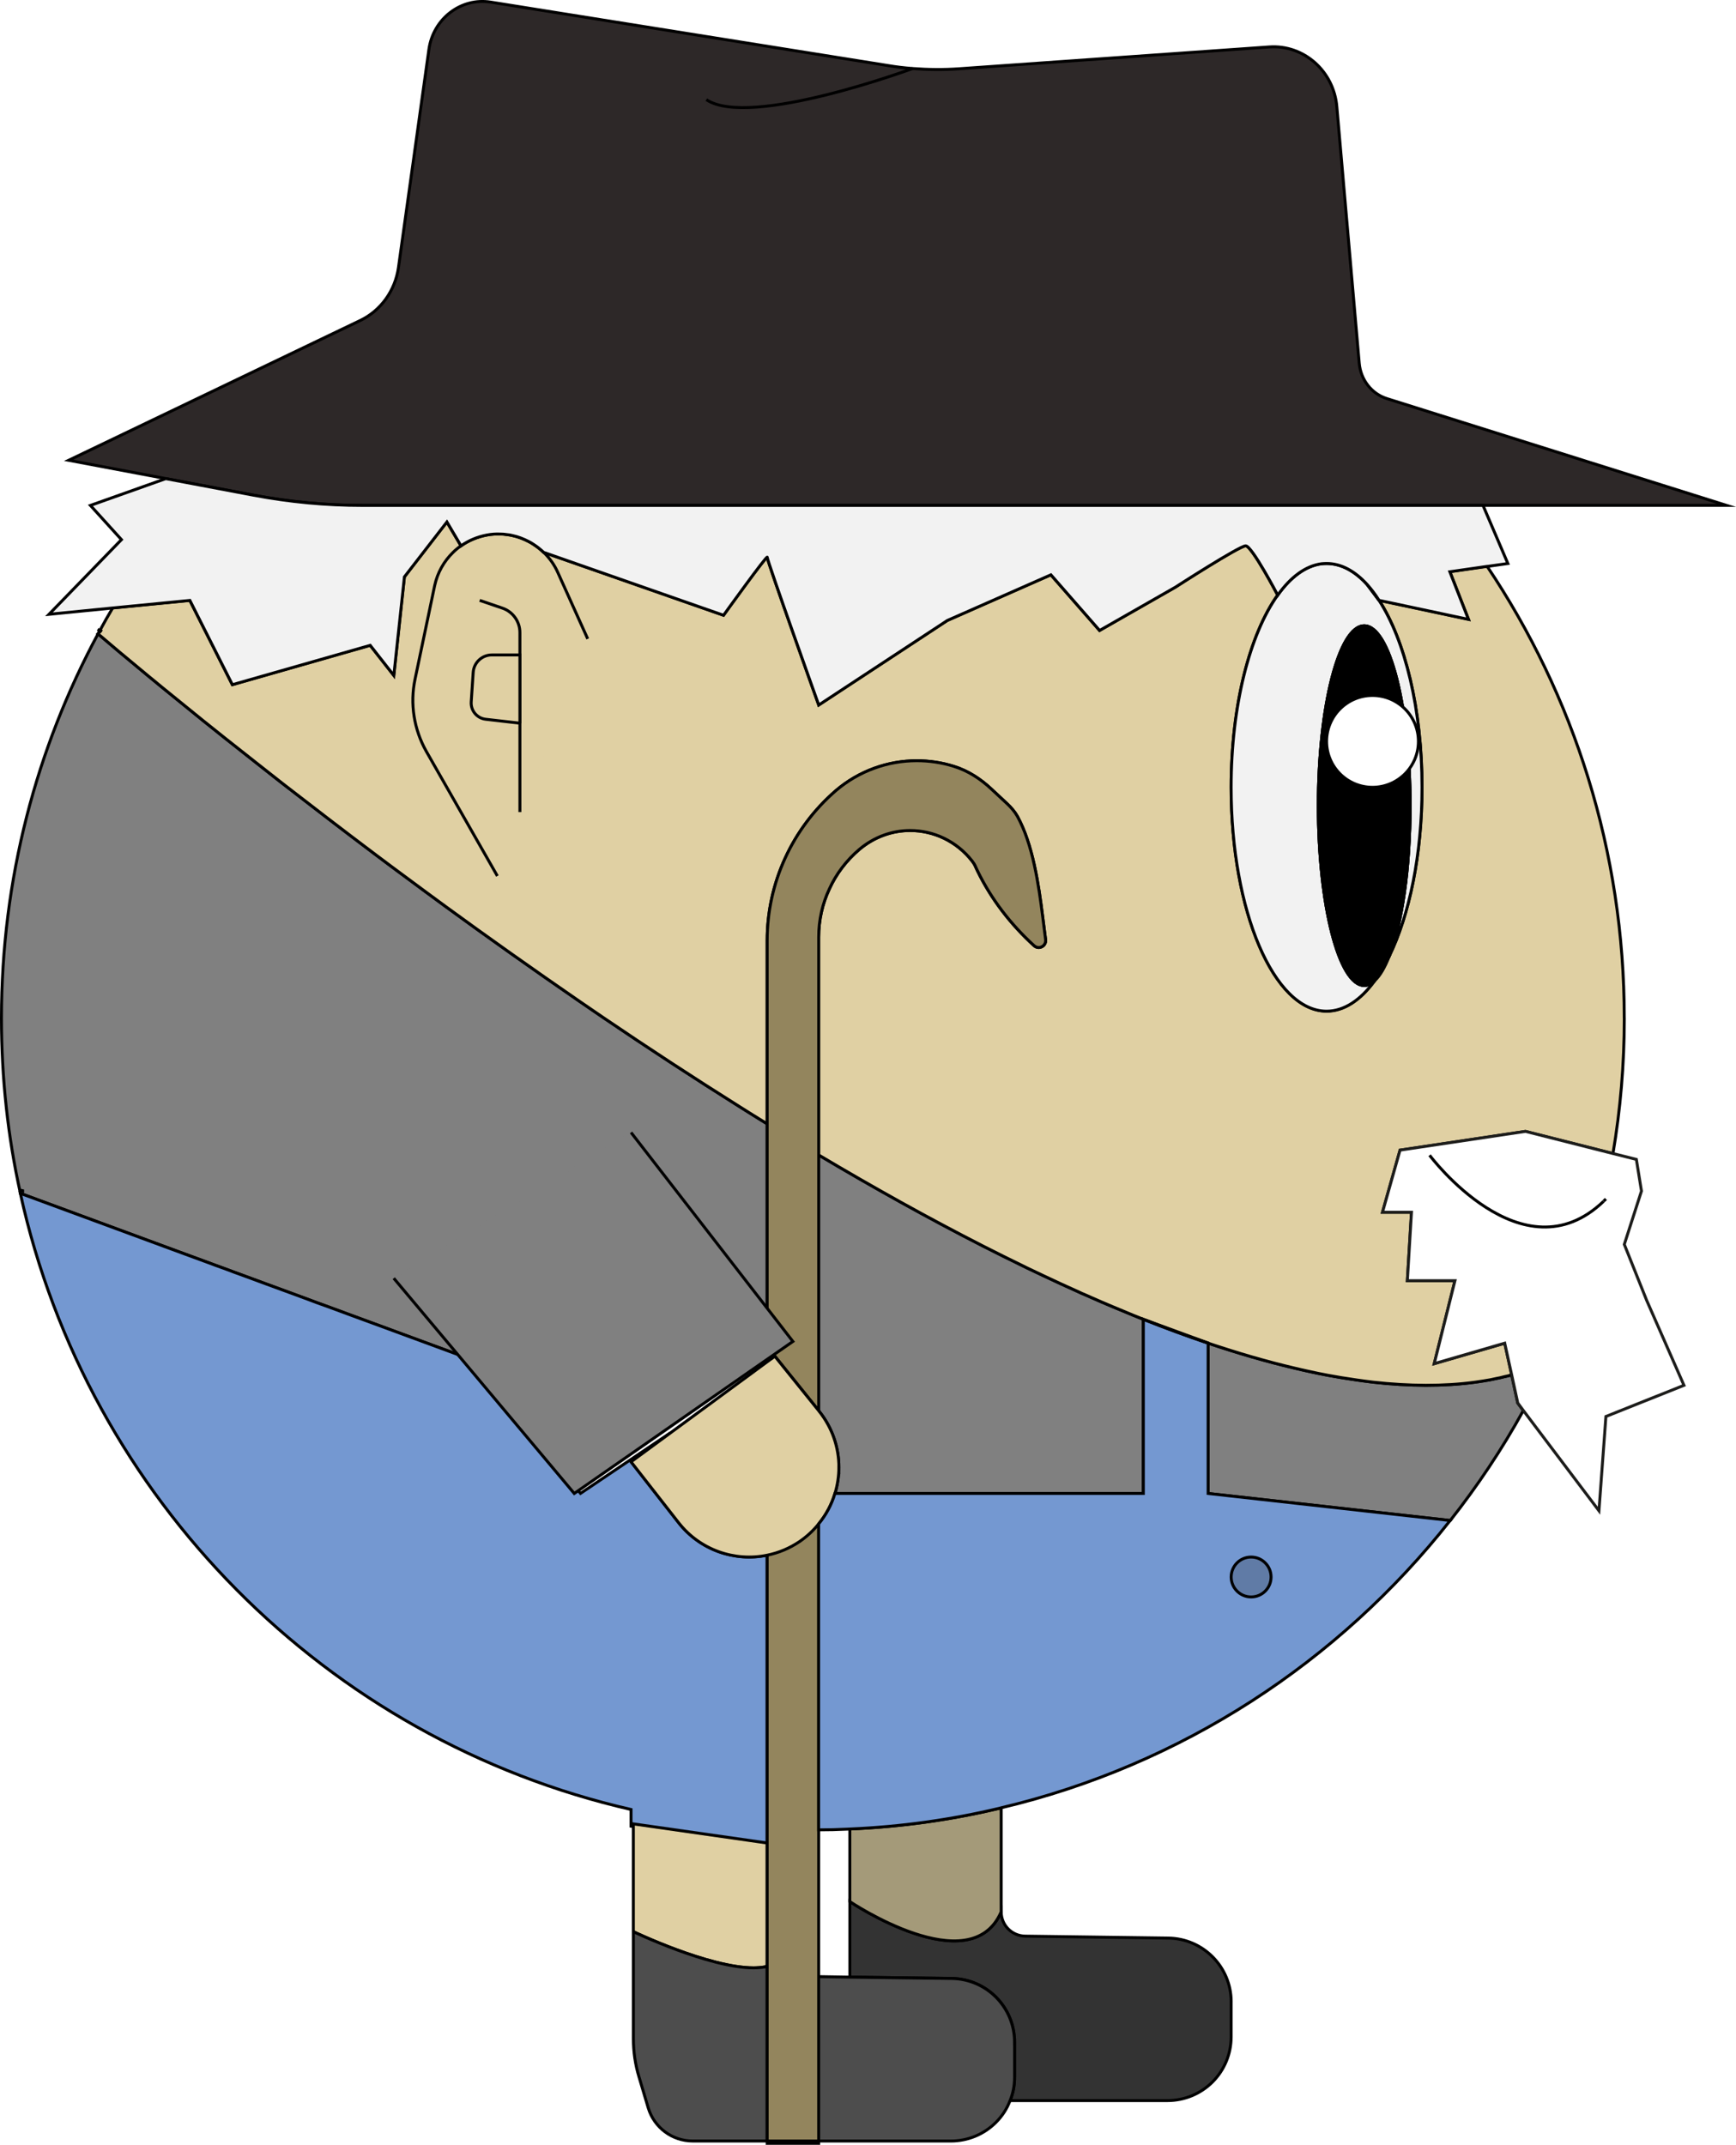 <?xml version="1.0" encoding="UTF-8"?>
<svg id="Calque_2" xmlns="http://www.w3.org/2000/svg" viewBox="0 0 591.86 731">
  <defs>
    <style>
      .cls-1 {
        fill: #93855d;
      }

      .cls-1, .cls-2, .cls-3, .cls-4, .cls-5, .cls-6, .cls-7, .cls-8, .cls-9, .cls-10, .cls-11, .cls-12, .cls-13, .cls-14 {
        stroke-miterlimit: 10;
      }

      .cls-1, .cls-2, .cls-3, .cls-4, .cls-5, .cls-6, .cls-7, .cls-8, .cls-9, .cls-10, .cls-12, .cls-13, .cls-14 {
        stroke: #000;
      }

      .cls-2 {
        fill: none;
      }

      .cls-3 {
        fill: gray;
      }

      .cls-4 {
        fill: #333;
      }

      .cls-5, .cls-11 {
        fill: #fff;
      }

      .cls-6 {
        fill: #a49a79;
      }

      .cls-7 {
        fill: #2d2828;
      }

      .cls-9 {
        fill: #7498d1;
      }

      .cls-10 {
        fill: #e0d0a3;
      }

      .cls-11 {
        stroke: #1d1d1b;
      }

      .cls-12 {
        fill: #f2f2f2;
      }

      .cls-13 {
        fill: #607ba6;
      }

      .cls-14 {
        fill: #4d4d4d;
      }
    </style>
  </defs>
  <g id="berger">
    <g>
      <path class="cls-4" d="M419.74,682.27v11.95c0,5.77-2.28,11.29-6.35,15.36-4.07,4.07-9.59,6.35-15.36,6.35h-53.67c1.04-2.49,1.54-5.19,1.54-7.93v-12c0-11.87-9.51-21.54-21.42-21.71l-34.74-.46v-25.74s41.18,27.69,51.6,3.49c0,4.57,3.61,8.22,8.18,8.3l48.81.66c11.87.17,21.42,9.84,21.42,21.71Z"/>
      <path class="cls-6" d="M341.33,616.14v35.45c-10.42,24.2-51.6-3.49-51.6-3.49v-24.74c17.39-.75,34.37-3.11,50.81-7.02.25-.04.54-.12.79-.21Z"/>
      <path class="cls-3" d="M519.36,480.74c-7.26,13.2-15.65,25.74-24.91,37.48h-.04l-82.52-9.21v-51.22c10.09,3.4,19.97,6.27,29.51,8.51,1.58.37,3.15.75,4.73,1.08,2.24.5,4.48.95,6.68,1.37,1.49.25,3.03.54,4.52.79,1.83.29,3.65.58,5.44.83,1.83.25,3.61.5,5.4.71,12.33,1.37,23.99,1.45,34.74,0,1-.12,2.03-.29,3.03-.46,1.41-.21,2.78-.46,4.15-.79.91-.17,1.83-.37,2.74-.62.83-.17,1.7-.37,2.53-.62l2.08,9.59,1.91,2.57Z"/>
      <path class="cls-3" d="M389.81,449.65v59.36h-105.14c.87-2.91,1.33-5.89,1.33-8.92,0-6.68-2.2-13.45-6.77-19.14l-.12-.17v-87.13c18.6,11.04,37.36,21.5,55.91,30.97,4.65,2.37,9.26,4.65,13.86,6.89.41.21.83.41,1.25.62,1.91.91,3.78,1.78,5.69,2.7,4.11,1.95,8.22,3.82,12.29,5.65.46.25.95.46,1.41.62,2.03.91,4.07,1.78,6.06,2.66,2.53,1.08,5.02,2.16,7.51,3.15,2.24.95,4.48,1.87,6.72,2.74Z"/>
      <path class="cls-3" d="M261.55,383.03v65.71l-47.24-58.44-77.21,46.12-.41.25,21.96,25.94L6.93,406.73v-.12c-4.23-19.18-6.43-39.1-6.43-59.57,0-47.4,11.91-92.03,32.92-131,.29.21.58.5,1,.83,2.7,2.32,8.3,7.06,16.27,13.62,1.41,1.12,2.86,2.37,4.44,3.65,4.19,3.4,8.88,7.22,14.07,11.42,2.49,1.99,5.11,4.07,7.85,6.27,3.2,2.53,6.56,5.19,10.05,7.93,1.16.91,2.32,1.83,3.53,2.78,1.95,1.58,3.98,3.15,6.02,4.73,9.75,7.55,20.38,15.73,31.71,24.24,1.78,1.33,3.61,2.7,5.44,4.07,3.65,2.7,7.39,5.48,11.17,8.26,2.28,1.66,4.57,3.36,6.89,5.06,14.4,10.5,29.68,21.34,45.49,32.21,2.82,1.95,5.69,3.9,8.55,5.85,14.99,10.17,30.47,20.3,46.2,30.18,2.28,1.45,4.57,2.86,6.85,4.28.87.54,1.74,1.08,2.62,1.62Z"/>
      <path class="cls-9" d="M261.55,530.05v99l-45.62-6.52-.79-.12v-5.69c-103.77-23.74-185.3-105.89-208.21-210,0,0,19.88,7.35,45.7,16.85,1.91.71,3.86,1.41,5.85,2.16,1.95.71,3.94,1.45,5.98,2.2,2.03.75,4.07,1.49,6.1,2.24,2.08.79,4.11,1.54,6.23,2.28,2.08.79,4.15,1.58,6.27,2.32,5.23,1.95,10.46,3.86,15.69,5.77,2.08.79,4.11,1.54,6.18,2.28,2.03.79,4.07,1.54,6.1,2.24,1.99.75,4.03,1.49,5.98,2.2,1,.37,1.95.75,2.91,1.08,4.86,1.78,9.51,3.49,13.91,5.11.87.33,1.74.66,2.57.95,1.7.62,3.36,1.25,4.98,1.83,5.6,2.08,10.58,3.9,14.65,5.4.66.25,2.62.95,2.62.95l38.48,45.45.79.95,30.63-20.63-13.41,9.84,16.19,20.71c7.35,9.42,19.22,13.41,30.22,11.12Z"/>
      <path class="cls-10" d="M262.17,670.02c-.21.08-.41.12-.62.17-.33.08-.66.17-1,.21-.54.08-1.12.17-1.74.21-.62.04-1.25.08-1.87.08-15.28,0-41.01-12.33-41.01-12.33v-36.74l45.62,6.52v42.01c.21,0,.41-.04.62-.12Z"/>
      <path class="cls-10" d="M470.14,204.58l-3.98-5.31c1.37,1.54,2.74,3.32,3.98,5.31Z"/>
      <path class="cls-10" d="M553.78,347.04c0,15.73-1.33,31.09-3.86,46.12l-29.85-7.55-42.75,6.39-5.98,21.17h9.88l-1.41,23.33h16.23l-7.06,28.27,24.03-6.97,2.37,10.79c-.83.25-1.7.46-2.53.62-.91.25-1.83.46-2.74.62-1.37.33-2.74.58-4.15.79-1,.17-2.03.33-3.03.46-10.75,1.45-22.41,1.37-34.74,0-1.78-.21-3.57-.46-5.4-.71-1.78-.25-3.61-.54-5.44-.83-1.49-.25-3.03-.54-4.52-.79-2.2-.41-4.44-.87-6.68-1.37-1.58-.33-3.15-.71-4.73-1.08-9.55-2.24-19.43-5.11-29.51-8.51-7.1-2.41-14.32-5.06-21.67-7.97l-.42-.17c-2.24-.87-4.48-1.78-6.72-2.74-2.49-1-4.98-2.08-7.51-3.15-1.99-.87-4.03-1.74-6.06-2.66-.46-.17-.95-.37-1.41-.62-4.07-1.83-8.18-3.69-12.29-5.65-1.91-.91-3.78-1.78-5.69-2.7-.41-.21-.83-.41-1.25-.62-4.61-2.24-9.21-4.52-13.86-6.89-18.55-9.46-37.32-19.92-55.91-30.97v-74.26c0-5.77,1.25-11.33,3.65-16.44,2.32-5.11,5.81-9.71,10.21-13.45,5.11-4.32,11.25-6.43,17.31-6.43,7.97,0,15.81,3.57,21.17,10.42.46.58.87,1.25,1.16,1.95.25.5.46,1,.66,1.41,4.69,9.63,11.33,18.22,19.26,25.45,1.62,1.49,4.19.17,3.94-2.03l-.95-7.47c-1.45-11.66-3.45-25.07-8.68-34.58-.91-1.62-2.16-3.03-3.49-4.28l-5.35-4.98c-3.69-3.49-8.01-6.27-12.83-7.76-4.11-1.29-8.38-1.91-12.62-1.91-9.88,0-19.68,3.45-27.56,10.17-14.86,12.83-23.45,31.46-23.45,51.1v62.47c-.87-.54-1.74-1.08-2.62-1.62-2.28-1.41-4.57-2.82-6.85-4.28-15.73-9.88-31.21-20.01-46.2-30.18-2.86-1.95-5.73-3.9-8.55-5.85-15.81-10.88-31.09-21.71-45.49-32.21-2.32-1.7-4.61-3.4-6.89-5.06-3.78-2.78-7.51-5.56-11.17-8.26-1.83-1.37-3.65-2.74-5.44-4.07-11.33-8.51-21.96-16.69-31.71-24.24-2.03-1.62-4.07-3.2-6.02-4.73-1.2-.95-2.37-1.87-3.53-2.78-3.49-2.74-6.85-5.4-10.05-7.93-2.74-2.2-5.35-4.28-7.85-6.27-5.19-4.19-9.88-8.01-14.07-11.42-1.58-1.29-3.03-2.53-4.44-3.65-7.97-6.56-13.57-11.29-16.27-13.62-.41-.33-.71-.62-1-.83.08-.08.12-.17.17-.25.12-.25.29-.5.42-.75.04-.08.04-.12.08-.17,1.41-2.62,2.86-5.15,4.36-7.68l26.28-2.57,14.49,28.72,46.99-13.41,8.05,10.25,3.61-33.58,14.49-18.72,4.81,8.14c2.57-1.83,5.56-3.07,8.8-3.69,1.54-.29,3.07-.37,4.57-.33h.08c.71,0,1.37.04,2.08.17.66.08,1.33.21,1.99.33,1.91.41,3.78,1.12,5.52,2.03.54.29,1.12.58,1.62.95,1.25.79,2.45,1.74,3.53,2.78h.04l61.27,21.42s14.98-20.84,14.9-19.76c0,1.29,17.56,50.35,17.56,50.35l43.83-28.81,35.32-15.57,16.6,18.97,25.82-14.74s21.88-14.11,23.99-14.11,10.92,16.81,10.92,16.81c-9.51,13.32-15.86,37.69-15.86,65.5,0,42.13,14.57,76.29,32.54,76.29,5.98,0,11.58-3.78,16.4-10.38-1.16,1.08-2.32,1.62-3.57,1.62-8.63,0-15.65-27.44-15.65-61.27s7.02-61.31,15.65-61.31c.29,0,.58.04.83.08.25.04.54.12.75.25.25.08.5.21.75.33.29.17.54.37.83.58.25.21.54.46.79.75.33.29.62.66.91,1.04.33.42.62.83.91,1.33.33.46.62.95.87,1.49.29.5.54,1,.79,1.54,1.16,2.45,2.24,5.44,3.15,8.88.25.83.46,1.7.66,2.57.62,2.53,1.2,5.27,1.7,8.18.04.17.08.37.08.54.29,1.45.5,2.99.71,4.52.08.58.17,1.16.25,1.78.62,4.65,1.04,9.67,1.33,14.9,0,.21.04.41.04.62.08,1.79.17,3.57.21,5.4.04,2.16.08,4.32.08,6.52,0,21.46-2.82,40.31-7.1,51.26,6.85-13.99,11.17-34.58,11.17-57.53,0-26.65-5.81-50.1-14.65-63.72l30.47,6.48-6.35-16.23,12.7-1.83c29.55,44.04,46.78,97.01,46.78,154Z"/>
      <path class="cls-14" d="M261.55,670.19v59.52h-25.4c-6.97,0-13.12-4.57-15.15-11.29l-3.15-10.58c-1.29-4.23-1.91-8.63-1.91-13.08v-36.4s25.74,12.33,41.01,12.33c.62,0,1.25-.04,1.87-.08.62-.04,1.2-.12,1.74-.21.33-.04.66-.12,1-.21Z"/>
      <path class="cls-14" d="M262.17,670.02c-.21.08-.41.12-.62.17v-.04c.21,0,.41-.04.62-.12Z"/>
      <path class="cls-14" d="M345.9,696.01v12c0,2.74-.5,5.44-1.54,7.93-1.04,2.78-2.7,5.31-4.82,7.43-4.07,4.07-9.59,6.35-15.36,6.35h-45.08v-56.04l10.63.17,34.74.46c11.91.17,21.42,9.84,21.42,21.71Z"/>
      <path class="cls-10" d="M34.37,215c-.04.08-.08.17-.17.25-.46-.41-.75-.66-.87-.75l1.04.5Z"/>
      <path class="cls-1" d="M262.17,670.02c-.21.08-.41.12-.62.17v-.04c.21,0,.41-.04.62-.12Z"/>
      <rect class="cls-1" x="261.55" y="729.71" width="17.56" height=".79"/>
      <polyline class="cls-1" points="261.55 530.05 261.55 729.71 279.11 729.71 279.11 519.38"/>
      <path class="cls-1" d="M356.48,320.26c.25,2.2-2.32,3.53-3.94,2.03-7.93-7.22-14.57-15.81-19.26-25.45-.21-.42-.41-.91-.66-1.41-.29-.71-.71-1.37-1.16-1.95-5.35-6.85-13.2-10.42-21.17-10.42-6.06,0-12.2,2.12-17.31,6.43-4.4,3.74-7.89,8.34-10.21,13.45-2.41,5.11-3.65,10.67-3.65,16.44v161.39l-11.71-14.53-3.24-4.03-2.62,1.91v-1.83l6.89-5.06-6.89-8.51v-128.18c0-19.63,8.59-38.27,23.45-51.1,7.89-6.72,17.68-10.17,27.56-10.17,4.23,0,8.51.62,12.62,1.91,4.82,1.49,9.13,4.28,12.83,7.76l5.35,4.98c1.33,1.25,2.57,2.66,3.49,4.28,5.23,9.51,7.22,22.91,8.68,34.58l.95,7.47Z"/>
      <path class="cls-10" d="M286,500.08c0,3.03-.46,6.02-1.33,8.92-1.12,3.74-2.99,7.26-5.56,10.38-1.78,2.24-3.94,4.23-6.39,5.94-3.49,2.37-7.26,3.94-11.17,4.73-11,2.28-22.87-1.7-30.22-11.12l-16.19-20.71,13.41-9.84,32.21-23.66.79-.58,2.62-1.91,3.24,4.03,11.71,14.53.12.17c4.57,5.69,6.77,12.45,6.77,19.14Z"/>
      <path class="cls-12" d="M473.66,325.87c4.28-10.96,7.1-29.8,7.1-51.26,0-33.87-7.02-61.31-15.65-61.31s-15.65,27.44-15.65,61.31,7.02,61.27,15.65,61.27c1.25,0,2.41-.54,3.57-1.62-4.81,6.6-10.42,10.38-16.4,10.38-17.97,0-32.54-34.16-32.54-76.29,0-27.81,6.35-52.18,15.86-65.5,4.4-6.18,9.51-10,14.98-10.71h.04c.54-.04,1.08-.08,1.66-.08,4.94,0,9.67,2.57,13.86,7.22l3.98,5.31.04.04c8.84,13.62,14.65,37.07,14.65,63.72,0,22.95-4.32,43.54-11.17,57.53Z"/>
      <path class="cls-12" d="M470.14,204.58l-3.98-5.31c1.37,1.54,2.74,3.32,3.98,5.31Z"/>
      <path class="cls-12" d="M480.76,274.6c0,21.46-2.82,40.31-7.1,51.26,0,.04,0,.08-.04.08-1.54,3.11-3.15,5.94-4.94,8.3-1.16,1.08-2.32,1.62-3.57,1.62-8.63,0-15.65-27.44-15.65-61.27s7.02-61.31,15.65-61.31,15.65,27.44,15.65,61.31Z"/>
      <path class="cls-8" d="M480.76,274.6c0,21.46-2.82,40.31-7.1,51.26,0,.04,0,.08-.04.08-1.49,3.82-3.15,6.68-4.94,8.3-1.16,1.08-2.32,1.62-3.57,1.62-8.63,0-15.65-27.44-15.65-61.27s7.02-61.31,15.65-61.31,15.65,27.44,15.65,61.31Z"/>
      <circle class="cls-5" cx="467.93" cy="252.68" r="15.65"/>
      <path class="cls-7" d="M588.6,172.24H123.57c-12.45,0-24.91-1.16-37.19-3.49l-17.81-3.36-12.08-2.28-33.08-6.23,99.41-47.65c7.02-3.36,11.91-10.17,13.03-18.06l10.38-74.34c1.49-10.5,10.96-17.72,21.05-16.11l135.53,21.63c2.74.46,5.48.79,8.26,1,5.31.41,10.71.46,16.02.08l105.64-7.43c11.75-.83,22,8.22,23.04,20.34l7.64,87.46c.5,5.65,4.23,10.46,9.51,12.08l115.69,36.36Z"/>
      <path class="cls-2" d="M311.23,23.32s-55.66,20.6-70.42,10.64"/>
      <path class="cls-10" d="M169.57,298.56l-24.2-42.42c-4.23-7.47-5.65-16.27-3.86-24.7l6.68-31.84c.95-4.4,3.15-8.3,6.27-11.33.83-.83,1.74-1.58,2.7-2.24,2.57-1.83,5.56-3.07,8.8-3.69,1.54-.29,3.07-.37,4.57-.33h.08c.71,0,1.37.04,2.08.17.66.08,1.33.21,1.99.33,1.91.41,3.78,1.12,5.52,2.03.54.29,1.12.58,1.62.95,1.25.79,2.45,1.74,3.53,2.78h.04c1.95,1.91,3.61,4.19,4.77,6.81l10.21,22.66"/>
      <path class="cls-10" d="M163.54,204.62l7.76,2.65c3.56,1.22,5.95,4.57,5.95,8.33v61.19"/>
      <path class="cls-10" d="M177.25,246.48l-11.67-1.34c-2.96-.34-5.13-2.95-4.93-5.92l.68-10.07c.23-3.34,3-5.93,6.35-5.93h9.57v23.27Z"/>
      <polygon class="cls-9" points="6.81 405.61 7.72 405.82 7.72 405.94 6.81 405.61"/>
      <path class="cls-9" d="M494.42,518.22c-37.94,48.15-91.53,83.35-153.09,97.92-.25.08-.54.17-.79.21-16.44,3.9-33.41,6.27-50.81,7.02-.25,0-.54.04-.79.04-3.24.17-6.56.25-9.84.25v-104.27c2.57-3.11,4.44-6.64,5.56-10.38h105.14v-59.36l.42.17c7.35,2.91,14.57,5.56,21.67,7.97v51.22l82.52,9.21Z"/>
      <path class="cls-9" d="M411.9,457.74v.04c-7.1-2.41-14.32-5.06-21.67-7.97l21.67,7.93Z"/>
      <polyline class="cls-3" points="134.24 435.65 195.78 509.01 270.32 457.2 215.14 385.97"/>
      <polygon class="cls-11" points="574.12 472.15 547.51 482.77 545.14 514.9 519.36 480.74 517.46 478.17 515.38 468.58 513.01 457.78 488.98 464.76 496.04 436.49 479.81 436.49 481.22 413.16 471.34 413.16 477.32 391.99 520.07 385.6 549.92 393.15 557.89 395.15 559.63 405.94 553.78 424.12 561.41 443.21 574.12 472.15"/>
      <path class="cls-2" d="M547.51,408.64c-.25.25-.54.54-.79.75"/>
      <path class="cls-2" d="M487.4,393.74s31.59,42.26,59.32,15.69"/>
      <path class="cls-12" d="M507,193.04l-12.7,1.83,6.35,16.23-30.47-6.48-.04-.04c-1.25-1.99-2.62-3.78-3.98-5.31-4.19-4.65-8.92-7.22-13.86-7.22-.58,0-1.12.04-1.66.08h-.04c-5.48.71-10.58,4.52-14.98,10.71,0,0-8.8-16.81-10.92-16.81s-23.99,14.11-23.99,14.11l-25.82,14.74-16.6-18.97-35.32,15.57-43.83,28.81s-17.56-49.06-17.56-50.35c.08-1.08-14.9,19.76-14.9,19.76l-61.27-21.42h-.04c-1.08-1.04-2.28-1.99-3.53-2.78-.5-.37-1.08-.66-1.62-.95-1.74-.91-3.61-1.62-5.52-2.03-.66-.17-1.33-.29-1.99-.33-.71-.12-1.37-.17-2.08-.17h-.08c-1.49-.08-3.03.04-4.57.33-3.24.62-6.23,1.87-8.8,3.69l-4.81-8.14-14.49,18.72-3.61,33.58-8.05-10.25-46.99,13.41-14.49-28.72-26.28,2.57-21.75,2.16,24.7-25.45-10.58-11.66,25.69-9.13,12.08,2.28,17.81,3.36c12.29,2.32,24.74,3.49,37.19,3.49h382.01l8.47,19.8-7.06,1Z"/>
      <circle class="cls-13" cx="426.55" cy="537.48" r="6.8"/>
    </g>
  </g>
</svg>